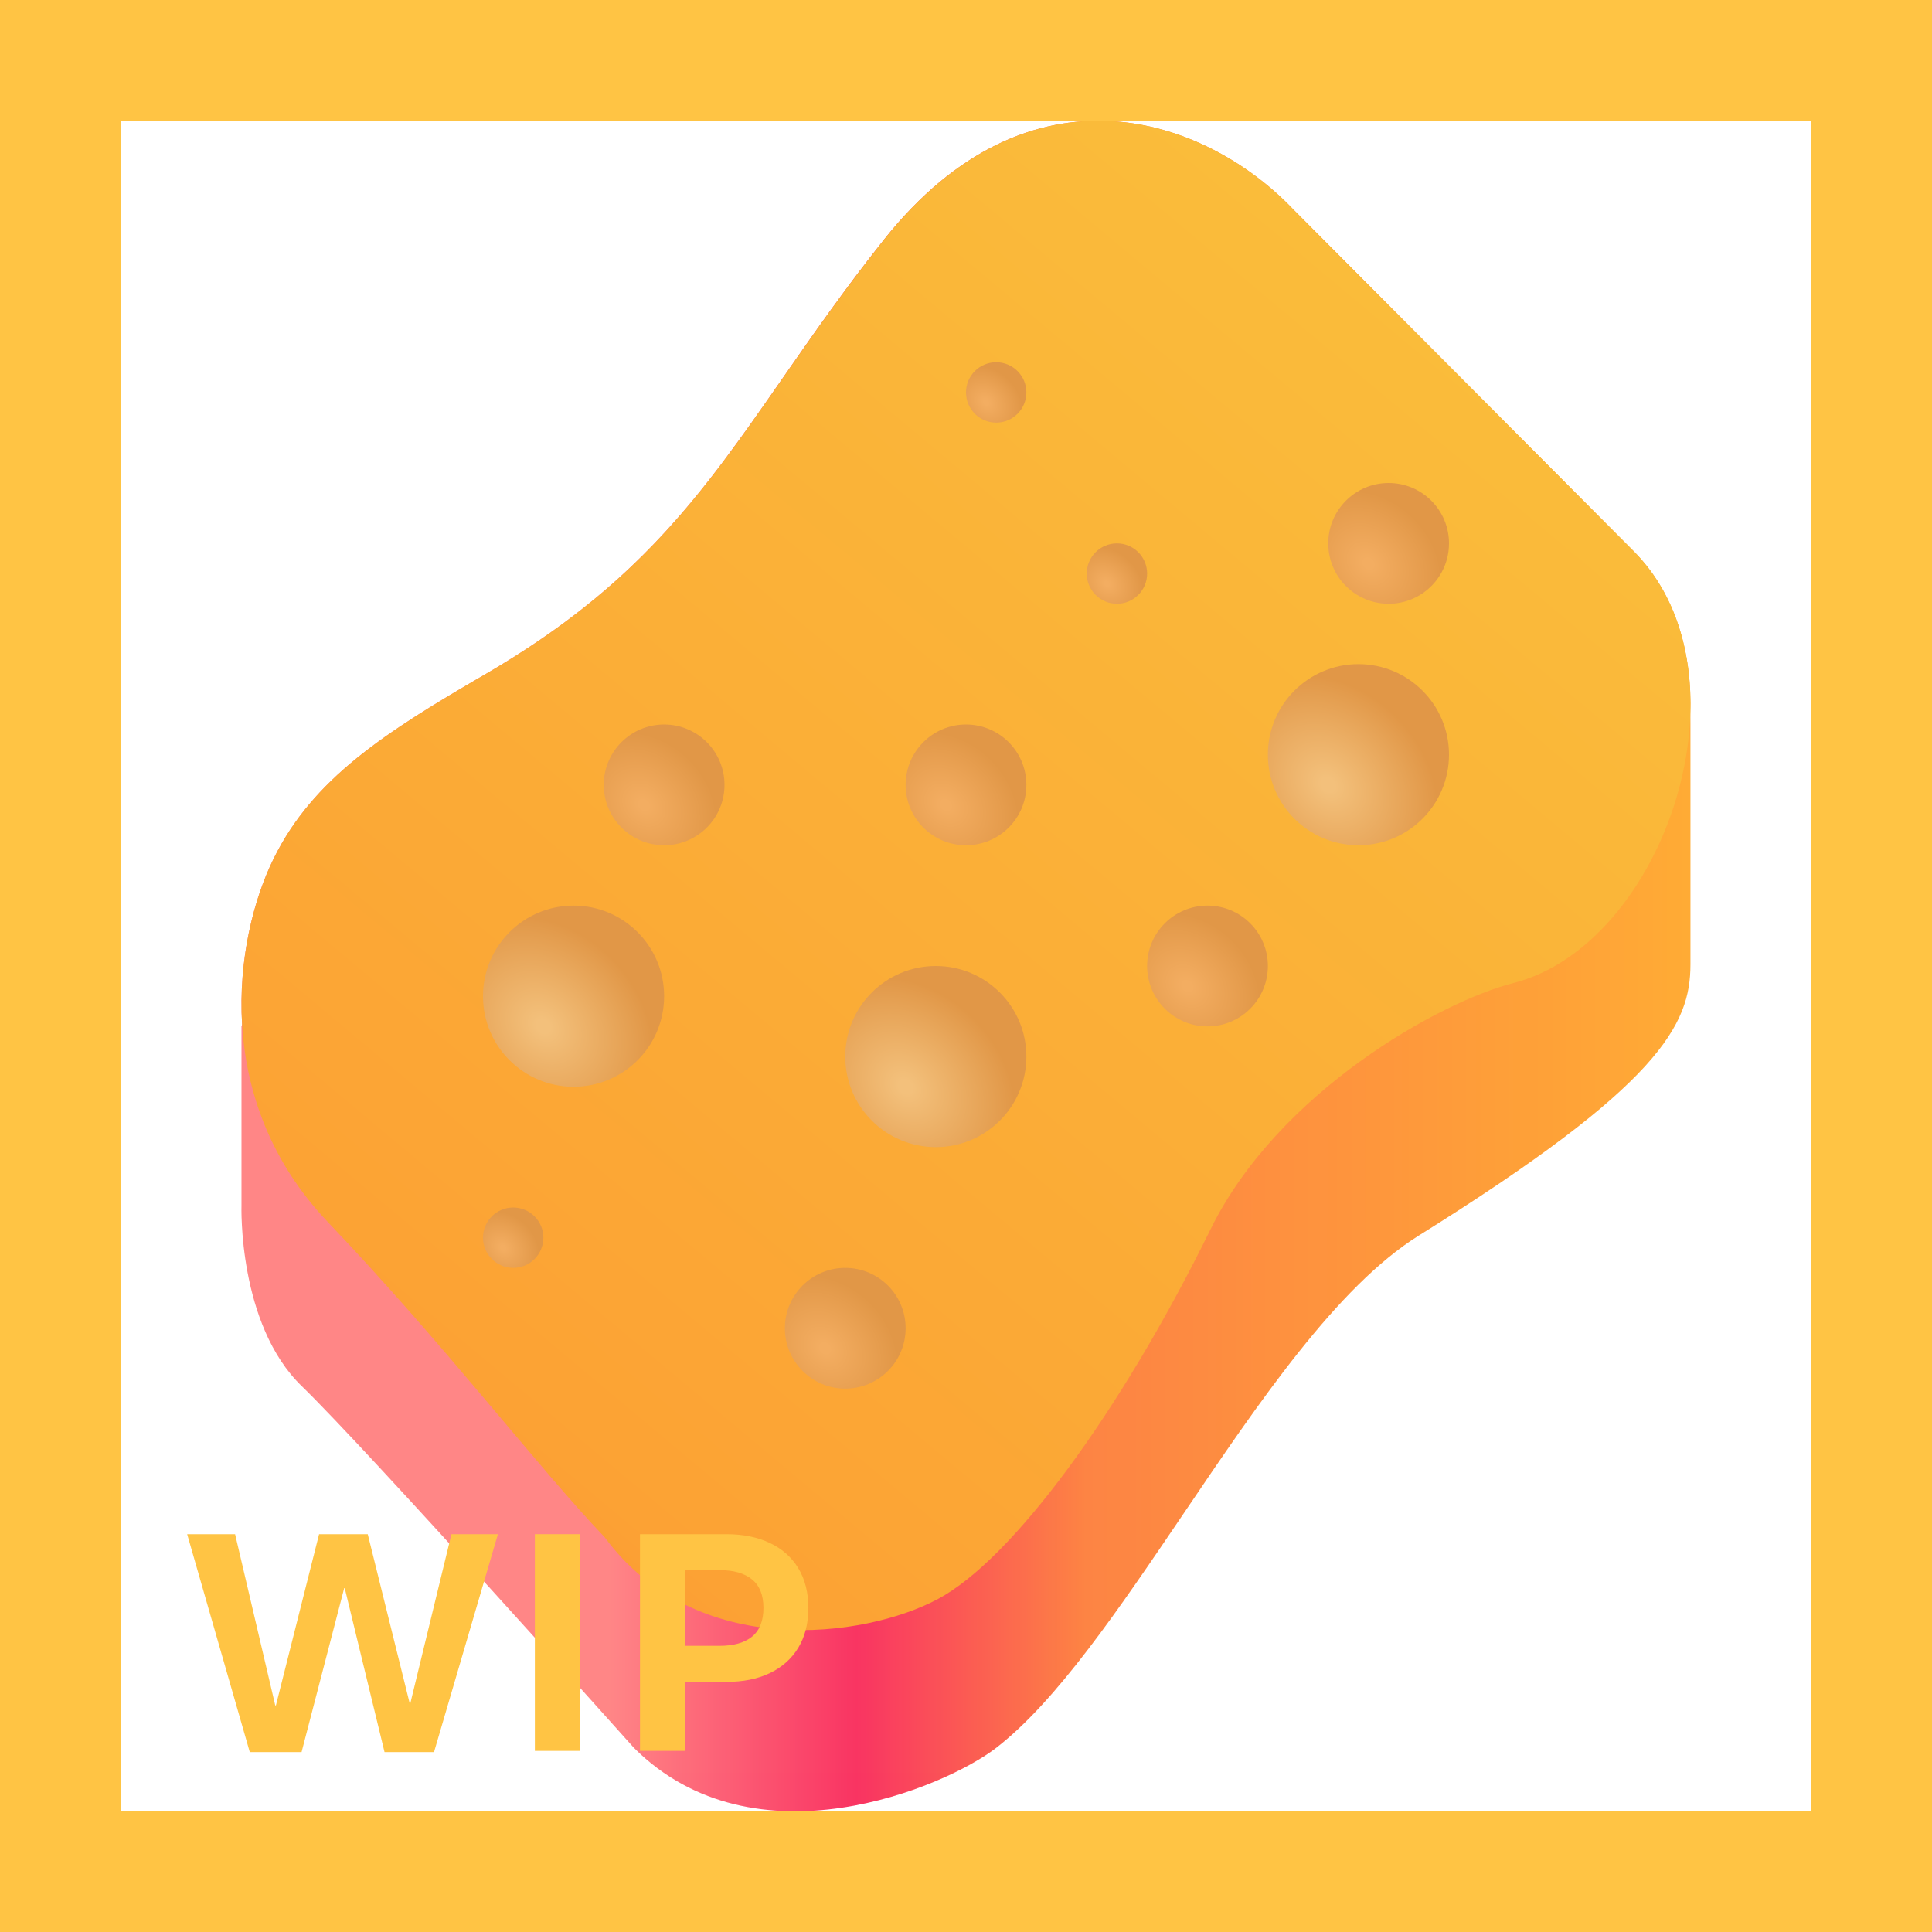 <svg width="32" height="32" viewBox="0 0 32 32" fill="none" xmlns="http://www.w3.org/2000/svg">
<path d="M8.037 11.168C6.38 12.131 5.185 12.894 4.531 14.224C4.204 14.889 3.945 15.885 4.01 16.97L4 17V19.966C4 19.966 3.936 21.933 5 22.961C6.064 23.989 10.5 28.95 10.5 28.95C12.5 30.946 15.657 29.601 16.5 28.95C17.503 28.174 18.534 26.65 19.598 25.078C20.85 23.227 22.148 21.309 23.499 20.465C27.499 17.97 27.999 16.972 27.999 15.974V11.981C27.999 11.933 27.999 11.885 27.997 11.836C28.032 10.821 27.757 9.839 27.07 9.141L21.419 3.467C19.966 1.942 17.059 0.925 14.637 3.975C13.98 4.802 13.451 5.564 12.956 6.275C11.647 8.157 10.582 9.689 8.037 11.168Z" fill="url(#paint0_linear_18_26328)"/>
<path d="M8.037 11.168C6.38 12.131 5.185 12.894 4.531 14.224C4.204 14.889 3.945 15.885 4.01 16.97L4 17V19.966C4 19.966 3.936 21.933 5 22.961C6.064 23.989 10.5 28.95 10.5 28.95C12.5 30.946 15.657 29.601 16.5 28.95C17.503 28.174 18.534 26.65 19.598 25.078C20.85 23.227 22.148 21.309 23.499 20.465C27.499 17.97 27.999 16.972 27.999 15.974V11.981C27.999 11.933 27.999 11.885 27.997 11.836C28.032 10.821 27.757 9.839 27.07 9.141L21.419 3.467C19.966 1.942 17.059 0.925 14.637 3.975C13.98 4.802 13.451 5.564 12.956 6.275C11.647 8.157 10.582 9.689 8.037 11.168Z" fill="url(#paint1_linear_18_26328)" fill-opacity="0.07"/>
<path d="M4.531 14.224C5.185 12.894 6.38 12.131 8.037 11.168C11.544 9.131 12.241 6.992 14.637 3.975C17.059 0.925 19.966 1.942 21.419 3.467L27.07 9.141C29.076 11.182 27.572 15.645 25.064 16.283C23.852 16.591 21.17 18.082 20.049 20.364C18.544 23.424 16.758 25.832 15.535 26.485C14.313 27.137 11.523 27.505 10.018 25.465C8.888 24.279 7.37 22.276 5.432 20.243C3.495 18.209 3.877 15.553 4.531 14.224Z" fill="url(#paint2_linear_18_26328)"/>
<circle cx="22.5" cy="12.5" r="1.5" fill="url(#paint3_radial_18_26328)"/>
<circle cx="15.5" cy="17.5" r="1.5" fill="url(#paint4_radial_18_26328)"/>
<circle cx="9.5" cy="16.5" r="1.5" fill="url(#paint5_radial_18_26328)"/>
<circle cx="20" cy="16" r="1" fill="url(#paint6_radial_18_26328)"/>
<circle cx="23" cy="9" r="1" fill="url(#paint7_radial_18_26328)"/>
<circle cx="16" cy="13" r="1" fill="url(#paint8_radial_18_26328)"/>
<circle cx="11" cy="13" r="1" fill="url(#paint9_radial_18_26328)"/>
<circle cx="8.5" cy="20.5" r="0.5" fill="url(#paint10_radial_18_26328)"/>
<circle cx="14" cy="22" r="1" fill="url(#paint11_radial_18_26328)"/>
<circle cx="16.5" cy="6.5" r="0.5" fill="url(#paint12_radial_18_26328)"/>
<circle cx="18.5" cy="9.5" r="0.5" fill="url(#paint13_radial_18_26328)"/>
<path d="M4.995 29.02H4.137L3.1 25.411H3.894L4.559 28.247H4.57L5.285 25.411H6.091L6.785 28.209H6.797L7.477 25.411H8.247L7.189 29.02H6.369L5.71 26.305H5.701L4.995 29.02Z" fill="#FFC444"/>
<path d="M9.604 29H8.859V25.411H9.604V29Z" fill="#FFC444"/>
<path d="M10.6 29V25.411H12.032C12.306 25.411 12.544 25.459 12.747 25.555C12.952 25.65 13.11 25.79 13.222 25.974C13.333 26.157 13.389 26.377 13.389 26.633C13.389 26.889 13.333 27.108 13.222 27.292C13.11 27.476 12.952 27.616 12.747 27.714C12.544 27.81 12.306 27.857 12.032 27.857H11.347V29H10.6ZM11.918 27.26C12.152 27.26 12.332 27.209 12.457 27.107C12.582 27.004 12.645 26.846 12.645 26.633C12.645 26.42 12.582 26.263 12.457 26.161C12.332 26.058 12.152 26.006 11.918 26.006H11.347V27.26H11.918Z" fill="#FFC444"/>
<path d="M0 0V-2H-2V0H0ZM32 0H34V-2H32V0ZM32 32V34H34V32H32ZM0 32H-2V34H0V32ZM0 2H32V-2H0V2ZM30 0V32H34V0H30ZM32 30H0V34H32V30ZM2 32V0H-2V32H2Z" fill="#FFC444"/>
<defs>
<linearGradient id="paint0_linear_18_26328" x1="5" y1="26" x2="29.5" y2="26" gradientUnits="userSpaceOnUse">
<stop offset="0.208" stop-color="#FF8687"/>
<stop offset="0.375" stop-color="#F92F60"/>
<stop offset="0.53" stop-color="#FD843F"/>
<stop offset="0.957" stop-color="#FFB02E"/>
</linearGradient>
<linearGradient id="paint1_linear_18_26328" x1="16" y1="2" x2="16" y2="40.5" gradientUnits="userSpaceOnUse">
<stop offset="0.662" stop-color="#FF8687"/>
<stop offset="1" stop-color="#F92F60"/>
</linearGradient>
<linearGradient id="paint2_linear_18_26328" x1="30.5" y1="4" x2="7.5" y2="31.5" gradientUnits="userSpaceOnUse">
<stop stop-color="#F9C23C"/>
<stop offset="0.811" stop-color="#FCA234"/>
<stop offset="1" stop-color="#FF822D"/>
</linearGradient>
<radialGradient id="paint3_radial_18_26328" cx="0" cy="0" r="1" gradientUnits="userSpaceOnUse" gradientTransform="translate(22 13) rotate(-45) scale(2.121 2.644)">
<stop offset="0.048" stop-color="#F3C07B"/>
<stop offset="0.756" stop-color="#E19747"/>
</radialGradient>
<radialGradient id="paint4_radial_18_26328" cx="0" cy="0" r="1" gradientUnits="userSpaceOnUse" gradientTransform="translate(15 18) rotate(-45) scale(2.121 2.644)">
<stop offset="0.048" stop-color="#F3C07B"/>
<stop offset="0.756" stop-color="#E19747"/>
</radialGradient>
<radialGradient id="paint5_radial_18_26328" cx="0" cy="0" r="1" gradientUnits="userSpaceOnUse" gradientTransform="translate(9 17) rotate(-45) scale(2.121 2.644)">
<stop offset="0.048" stop-color="#F3C07B"/>
<stop offset="0.756" stop-color="#E19747"/>
</radialGradient>
<radialGradient id="paint6_radial_18_26328" cx="0" cy="0" r="1" gradientUnits="userSpaceOnUse" gradientTransform="translate(19.667 16.333) rotate(-45) scale(1.414 1.762)">
<stop offset="0.048" stop-color="#F3AD61"/>
<stop offset="0.756" stop-color="#E19747"/>
</radialGradient>
<radialGradient id="paint7_radial_18_26328" cx="0" cy="0" r="1" gradientUnits="userSpaceOnUse" gradientTransform="translate(22.667 9.333) rotate(-45) scale(1.414 1.762)">
<stop offset="0.048" stop-color="#F3AD61"/>
<stop offset="0.756" stop-color="#E19747"/>
</radialGradient>
<radialGradient id="paint8_radial_18_26328" cx="0" cy="0" r="1" gradientUnits="userSpaceOnUse" gradientTransform="translate(15.667 13.333) rotate(-45) scale(1.414 1.762)">
<stop offset="0.048" stop-color="#F3AD61"/>
<stop offset="0.756" stop-color="#E19747"/>
</radialGradient>
<radialGradient id="paint9_radial_18_26328" cx="0" cy="0" r="1" gradientUnits="userSpaceOnUse" gradientTransform="translate(10.667 13.333) rotate(-45) scale(1.414 1.762)">
<stop offset="0.048" stop-color="#F3AD61"/>
<stop offset="0.756" stop-color="#E19747"/>
</radialGradient>
<radialGradient id="paint10_radial_18_26328" cx="0" cy="0" r="1" gradientUnits="userSpaceOnUse" gradientTransform="translate(8.333 20.667) rotate(-45) scale(0.707 0.881)">
<stop offset="0.048" stop-color="#F3AD61"/>
<stop offset="0.756" stop-color="#E19747"/>
</radialGradient>
<radialGradient id="paint11_radial_18_26328" cx="0" cy="0" r="1" gradientUnits="userSpaceOnUse" gradientTransform="translate(13.667 22.333) rotate(-45) scale(1.414 1.762)">
<stop offset="0.048" stop-color="#F3AD61"/>
<stop offset="0.756" stop-color="#E19747"/>
</radialGradient>
<radialGradient id="paint12_radial_18_26328" cx="0" cy="0" r="1" gradientUnits="userSpaceOnUse" gradientTransform="translate(16.333 6.667) rotate(-45) scale(0.707 0.881)">
<stop offset="0.048" stop-color="#F3AD61"/>
<stop offset="0.756" stop-color="#E19747"/>
</radialGradient>
<radialGradient id="paint13_radial_18_26328" cx="0" cy="0" r="1" gradientUnits="userSpaceOnUse" gradientTransform="translate(18.333 9.667) rotate(-45) scale(0.707 0.881)">
<stop offset="0.048" stop-color="#F3AD61"/>
<stop offset="0.756" stop-color="#E19747"/>
</radialGradient>
</defs>
</svg>
